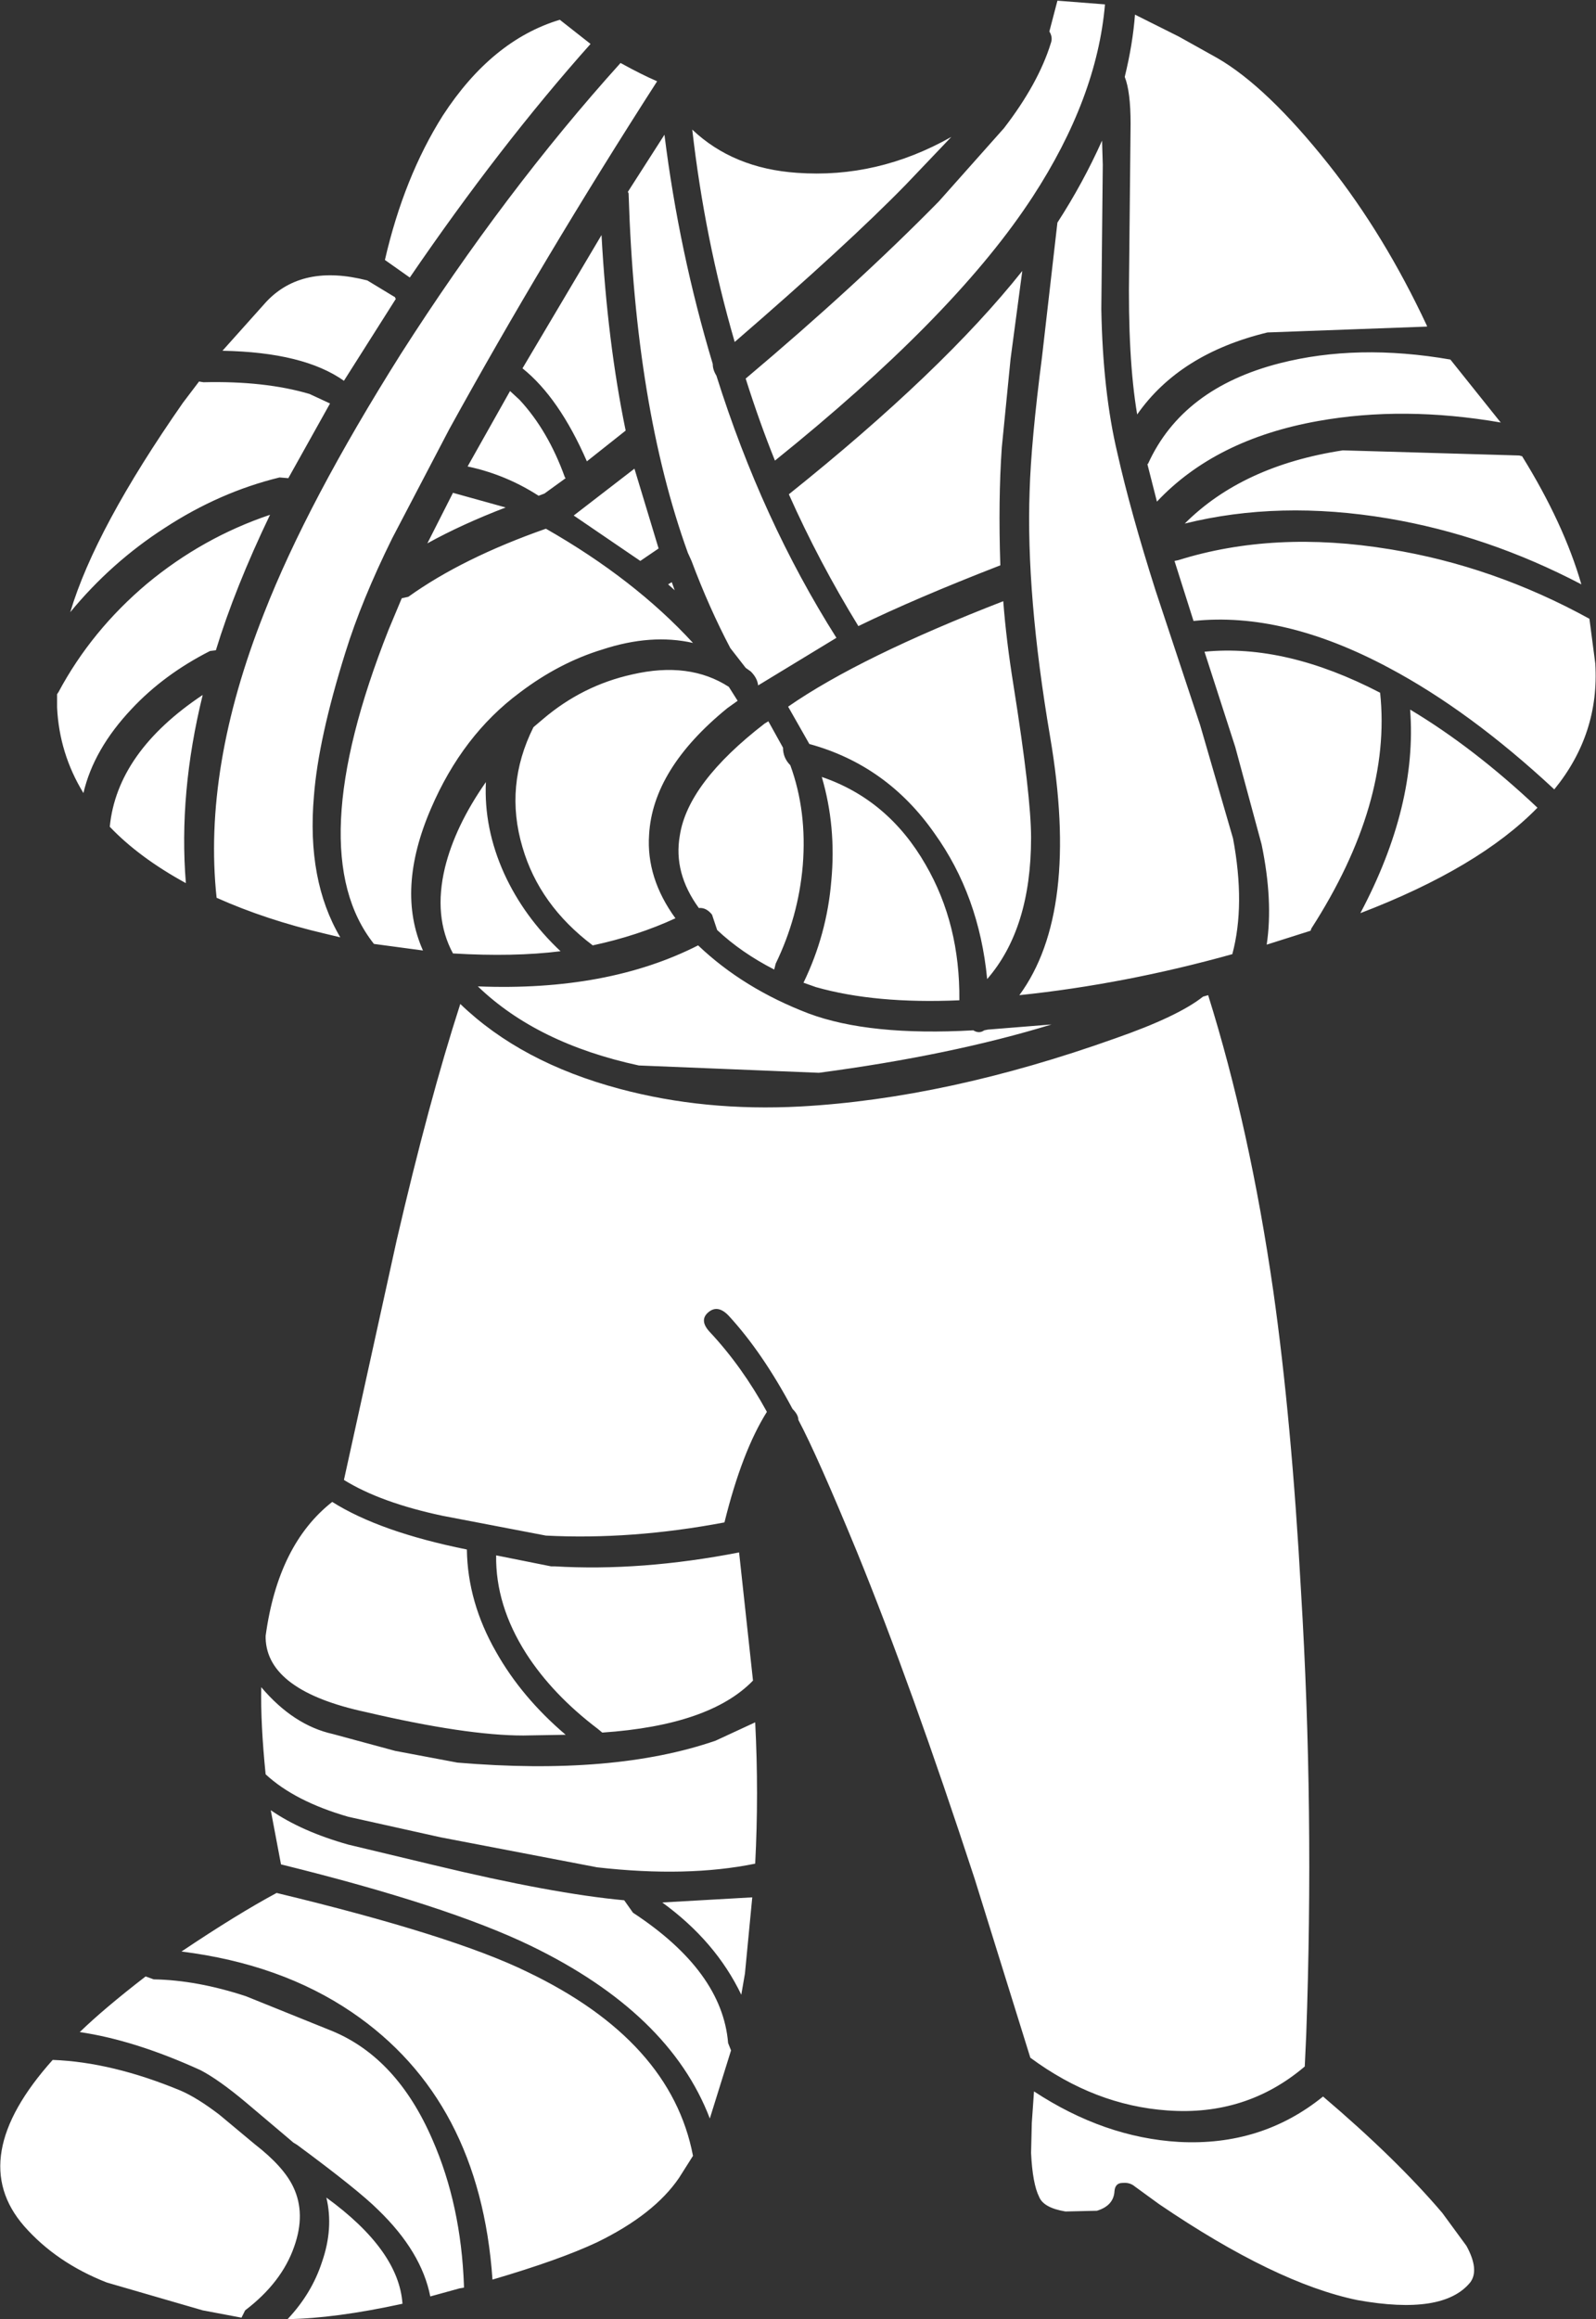 <?xml version="1.0" encoding="UTF-8" standalone="no"?>
<svg xmlns:ffdec="https://www.free-decompiler.com/flash" xmlns:xlink="http://www.w3.org/1999/xlink" ffdec:objectType="shape" height="158.35px" width="109.05px" xmlns="http://www.w3.org/2000/svg">
  <rect width="100%" height="100%" fill="#333333" stroke="none"/>
  <g transform="matrix(1.0, 0.0, 0.0, 1.0, 48.0, 45.55)">
    <path d="M29.55 -44.55 L32.55 -43.05 35.15 -41.6 Q38.55 -39.65 42.8 -34.3 46.6 -29.5 49.5 -23.3 L49.5 -23.25 38.6 -22.85 Q32.6 -21.4 29.7 -17.25 29.05 -21.1 29.15 -27.15 L29.25 -37.1 Q29.25 -39.3 28.85 -40.3 29.4 -42.55 29.55 -44.55 M27.5 -45.25 Q26.95 -38.85 22.55 -32.1 L22.25 -31.65 Q16.95 -23.75 4.95 -14.1 3.9 -16.7 2.95 -19.7 10.55 -26.1 16.15 -31.8 L20.6 -36.8 Q22.95 -39.85 23.8 -42.6 23.95 -43.0 23.7 -43.4 L24.25 -45.5 24.3 -45.5 27.5 -45.25 M13.9 -32.95 Q9.9 -28.85 2.2 -22.2 0.15 -29.25 -0.7 -36.7 2.1 -34.05 6.45 -33.75 11.95 -33.35 17.0 -36.2 L13.9 -32.95 M27.3 -35.95 L27.35 -34.3 27.25 -24.45 Q27.35 -18.8 28.35 -14.6 29.25 -10.6 30.95 -5.25 L34.0 3.95 36.25 11.7 Q37.1 16.25 36.2 19.6 28.85 21.65 21.65 22.4 25.8 16.75 23.75 4.75 22.1 -4.95 22.35 -12.0 22.45 -15.4 23.2 -21.2 L24.25 -30.35 Q26.0 -33.05 27.3 -35.95 M-21.7 -27.8 Q-20.4 -33.45 -17.75 -37.65 -14.4 -42.8 -9.75 -44.2 L-7.65 -42.55 Q-13.85 -35.6 -20.0 -26.6 L-21.7 -27.8 M-3.1 -40.0 Q-10.85 -27.95 -17.3 -16.25 L-21.2 -8.8 Q-23.3 -4.55 -24.4 -1.0 -26.25 4.9 -26.55 8.8 -27.05 14.55 -24.75 18.45 L-25.8 18.2 Q-29.85 17.25 -33.2 15.75 -34.15 6.9 -29.95 -3.7 -27.0 -11.25 -20.6 -21.4 -13.5 -32.5 -5.6 -41.25 -4.15 -40.45 -3.1 -40.0 M-5.1 -32.45 L-2.6 -36.35 Q-1.6 -28.35 0.7 -20.7 0.7 -20.3 0.95 -19.9 4.05 -10.05 9.15 -2.0 L3.8 1.25 Q3.75 0.75 3.3 0.3 L2.95 0.05 1.9 -1.3 Q0.45 -4.05 -0.75 -7.25 L-1.0 -7.8 Q-4.6 -17.75 -5.05 -32.35 L-5.1 -32.45 M-6.85 -1.2 Q-9.8 -0.3 -12.5 1.75 -16.4 4.65 -18.55 9.65 -20.95 15.2 -19.1 19.35 L-22.45 18.9 Q-27.45 12.6 -21.45 -2.55 L-20.55 -4.7 -20.1 -4.8 Q-16.4 -7.45 -10.7 -9.45 -4.65 -6.0 -0.65 -1.65 -3.5 -2.3 -6.85 -1.2 M-4.25 -7.25 L-8.8 -10.35 -4.65 -13.55 -3.0 -8.1 -4.25 -7.25 M-1.9 -5.25 L-2.35 -5.65 -2.1 -5.8 -1.9 -5.25 M5.9 -11.8 Q16.4 -20.2 21.85 -27.05 L21.05 -21.05 20.45 -15.0 Q20.2 -11.4 20.35 -6.95 14.55 -4.7 10.65 -2.8 7.95 -7.2 5.9 -11.8 M-12.3 -20.4 L-6.9 -29.5 Q-6.5 -22.2 -5.25 -16.15 L-7.9 -14.05 Q-9.8 -18.4 -12.3 -20.4 M-12.5 -18.25 Q-10.55 -16.15 -9.4 -12.95 L-9.35 -12.9 -10.8 -11.85 -11.2 -11.7 Q-13.45 -13.15 -16.05 -13.7 L-13.15 -18.85 -12.5 -18.25 M-25.45 -18.0 L-28.3 -12.9 -28.9 -12.95 Q-33.0 -11.95 -36.75 -9.5 -40.4 -7.15 -43.2 -3.75 -41.5 -9.45 -35.5 -18.05 L-34.4 -19.5 -34.1 -19.45 Q-29.9 -19.55 -26.85 -18.65 L-25.45 -18.0 M-20.95 -25.15 L-24.5 -19.55 Q-27.25 -21.5 -32.8 -21.6 L-29.8 -24.95 Q-27.35 -27.55 -22.9 -26.4 L-21.0 -25.25 -21.0 -25.2 -20.95 -25.15 M-13.45 -10.9 Q-16.45 -9.75 -18.8 -8.45 L-17.05 -11.9 -13.45 -10.9 M-10.9 3.55 Q-8.2 1.25 -4.8 0.5 -0.9 -0.4 1.8 1.35 L2.4 2.3 1.7 2.8 Q-3.4 6.95 -3.65 11.45 -3.85 14.4 -1.85 17.15 -4.45 18.35 -7.5 19.0 -11.15 16.25 -12.3 12.3 -13.55 8.1 -11.55 4.1 L-10.9 3.55 M-9.7 19.4 Q-12.9 19.8 -17.05 19.55 -18.4 17.05 -17.6 13.7 -16.9 10.85 -14.8 7.85 -14.95 11.0 -13.55 14.1 -12.2 17.05 -9.7 19.4 M5.85 2.7 Q10.75 -0.7 20.55 -4.5 20.75 -1.85 21.25 1.25 22.45 8.8 22.45 11.65 22.45 17.85 19.45 21.3 18.9 15.6 15.85 11.35 12.6 6.7 7.3 5.25 L5.85 2.7 M5.5 5.5 Q5.5 6.2 6.0 6.7 7.15 9.85 6.85 13.55 6.55 17.05 5.0 20.25 L4.9 20.65 Q2.65 19.5 1.0 17.95 L0.65 16.9 Q0.25 16.4 -0.25 16.45 -2.0 14.05 -1.55 11.5 -1.0 7.9 4.25 3.85 L4.5 3.7 5.5 5.5 M8.8 14.6 Q9.15 10.9 8.15 7.5 12.7 9.05 15.25 13.5 17.6 17.55 17.55 22.75 11.8 23.0 7.75 21.85 L6.9 21.55 Q8.5 18.25 8.8 14.6 M7.25 23.65 Q11.4 25.2 18.5 24.8 18.9 25.05 19.25 24.8 L19.5 24.75 23.85 24.4 Q17.0 26.5 7.95 27.7 L-4.35 27.2 Q-11.3 25.7 -15.35 21.8 -6.5 22.15 -0.3 19.0 2.8 21.95 7.25 23.65 M-33.65 -1.1 Q-36.8 0.5 -39.0 2.85 -41.6 5.6 -42.3 8.6 -43.95 5.9 -44.1 2.75 L-44.1 1.85 -44.0 1.7 Q-41.75 -2.5 -37.95 -5.7 -34.15 -8.85 -29.55 -10.4 -31.95 -5.4 -33.25 -1.15 L-33.65 -1.1 M-35.3 14.75 Q-38.5 13.0 -40.5 10.9 -40.0 5.8 -34.15 1.9 -35.8 8.6 -35.3 14.75 M-29.85 66.15 Q-29.0 59.9 -25.3 57.0 -22.05 59.05 -16.1 60.25 -16.05 63.85 -14.1 67.25 -12.35 70.35 -9.35 72.9 L-12.25 72.95 Q-16.15 72.95 -23.0 71.35 -29.75 69.9 -29.85 66.3 L-29.85 66.15 M0.4 44.05 Q-0.25 44.6 0.5 45.4 2.7 47.75 4.4 50.85 2.7 53.55 1.5 58.4 -4.85 59.6 -10.7 59.3 L-17.75 57.95 Q-22.0 57.05 -24.5 55.5 L-20.9 39.15 Q-18.7 29.65 -16.55 23.0 -12.4 27.0 -5.65 28.8 0.15 30.35 6.7 30.0 16.7 29.45 28.2 25.35 32.5 23.85 34.2 22.5 L34.55 22.4 Q37.4 31.5 39.0 42.6 40.25 51.4 40.9 63.2 41.8 78.05 41.25 93.4 L41.15 95.55 Q37.15 98.95 31.75 98.55 26.8 98.2 22.4 94.95 L18.6 82.75 Q14.3 69.6 10.55 60.4 7.85 53.85 6.55 51.4 6.55 51.05 6.15 50.65 4.1 46.8 1.8 44.3 1.05 43.5 0.4 44.05 M-10.1 61.4 Q-4.2 61.75 2.5 60.45 L3.45 69.2 Q0.5 72.25 -6.85 72.75 L-7.15 72.5 Q-10.25 70.15 -12.05 67.35 -14.15 64.05 -14.1 60.65 L-10.35 61.4 -10.1 61.4 M3.6 72.05 Q3.85 76.9 3.6 81.7 -1.05 82.65 -7.2 81.95 L-17.9 79.9 -24.2 78.5 Q-27.85 77.45 -29.85 75.6 -30.2 72.15 -30.15 69.65 -27.95 72.25 -25.25 72.85 L-21.0 74.0 -16.75 74.8 Q-6.05 75.7 0.9 73.3 L3.6 72.05 M56.0 -14.4 Q58.85 -9.8 60.05 -5.65 53.65 -9.0 46.85 -10.15 39.4 -11.4 32.95 -9.8 36.9 -13.75 43.75 -14.8 L55.8 -14.45 56.0 -14.4 M54.55 -16.7 Q47.9 -17.85 42.05 -16.8 35.05 -15.55 31.05 -11.3 L30.4 -13.85 30.45 -13.9 Q32.8 -19.05 39.45 -20.75 44.75 -22.1 51.1 -21.0 L54.5 -16.75 54.55 -16.7 M58.2 8.35 Q52.45 3.0 46.9 0.05 39.7 -3.8 33.55 -3.15 L32.25 -7.25 32.5 -7.3 Q39.05 -9.35 46.95 -8.05 54.05 -6.9 60.6 -3.3 L61.0 -0.25 Q61.3 4.55 58.2 8.35 M38.2 12.1 L36.4 5.45 34.3 -1.05 Q39.85 -1.6 46.3 1.75 47.1 9.3 41.6 17.85 L41.55 18.0 38.55 18.95 Q39.0 15.95 38.2 12.1 M48.35 2.9 Q52.7 5.5 57.05 9.6 53.05 13.7 44.95 16.8 48.85 9.45 48.35 2.9 M23.0 104.45 Q22.55 103.55 22.45 101.45 L22.5 99.4 22.65 97.25 Q27.45 100.4 32.55 100.7 38.2 101.0 42.4 97.6 47.4 101.85 50.55 105.55 L52.2 107.8 Q53.1 109.45 52.45 110.3 50.6 112.55 44.75 111.5 39.15 110.35 31.2 104.95 L29.55 103.75 Q29.2 103.45 28.7 103.5 28.2 103.5 28.15 104.05 28.1 105.05 26.95 105.4 L24.8 105.45 Q23.3 105.2 23.0 104.45 M-4.75 85.05 Q1.35 89.05 1.75 93.95 L1.95 94.45 0.5 99.1 Q-2.25 91.9 -11.75 87.3 -17.45 84.55 -28.8 81.75 L-29.5 78.05 Q-27.4 79.5 -24.2 80.4 L-18.35 81.8 Q-10.25 83.75 -5.35 84.2 L-4.75 85.05 M2.9 89.2 L2.65 90.65 Q0.9 87.0 -2.75 84.35 L3.4 84.0 2.9 89.2 M-27.9 107.85 Q-28.75 110.3 -31.25 112.2 L-31.5 112.7 -34.15 112.2 -40.7 110.3 Q-44.15 108.95 -46.35 106.45 -50.4 101.8 -44.4 95.1 -40.35 95.25 -35.65 97.2 -34.5 97.7 -33.0 98.85 L-30.6 100.85 Q-28.6 102.4 -27.95 103.8 -27.1 105.6 -27.9 107.85 M-25.7 104.5 Q-20.75 108.1 -20.5 111.75 -25.1 112.75 -28.35 112.8 -26.7 111.05 -26.0 108.9 -25.2 106.6 -25.7 104.5 M-27.7 100.9 L-27.95 100.75 -28.3 100.45 -31.2 98.0 Q-33.05 96.45 -34.3 95.8 -38.8 93.75 -42.55 93.2 -40.9 91.6 -38.05 89.4 L-37.5 89.6 Q-34.55 89.65 -31.2 90.75 L-25.25 93.15 Q-20.85 95.0 -18.45 100.55 -16.5 105.0 -16.3 110.5 L-16.3 110.65 -16.6 110.7 -18.6 111.25 Q-19.2 108.2 -22.15 105.35 -23.5 104.0 -27.7 100.9 M-1.6 103.15 Q-3.3 105.65 -7.2 107.55 -9.75 108.75 -14.35 110.1 -15.2 97.8 -23.95 91.85 -28.8 88.55 -35.6 87.7 -31.8 85.15 -29.1 83.7 -17.05 86.6 -11.95 89.1 -2.15 93.8 -0.65 101.65 L-1.6 103.15" fill="#ffffff" fill-rule="evenodd" stroke="none"/>
  </g>
</svg>
